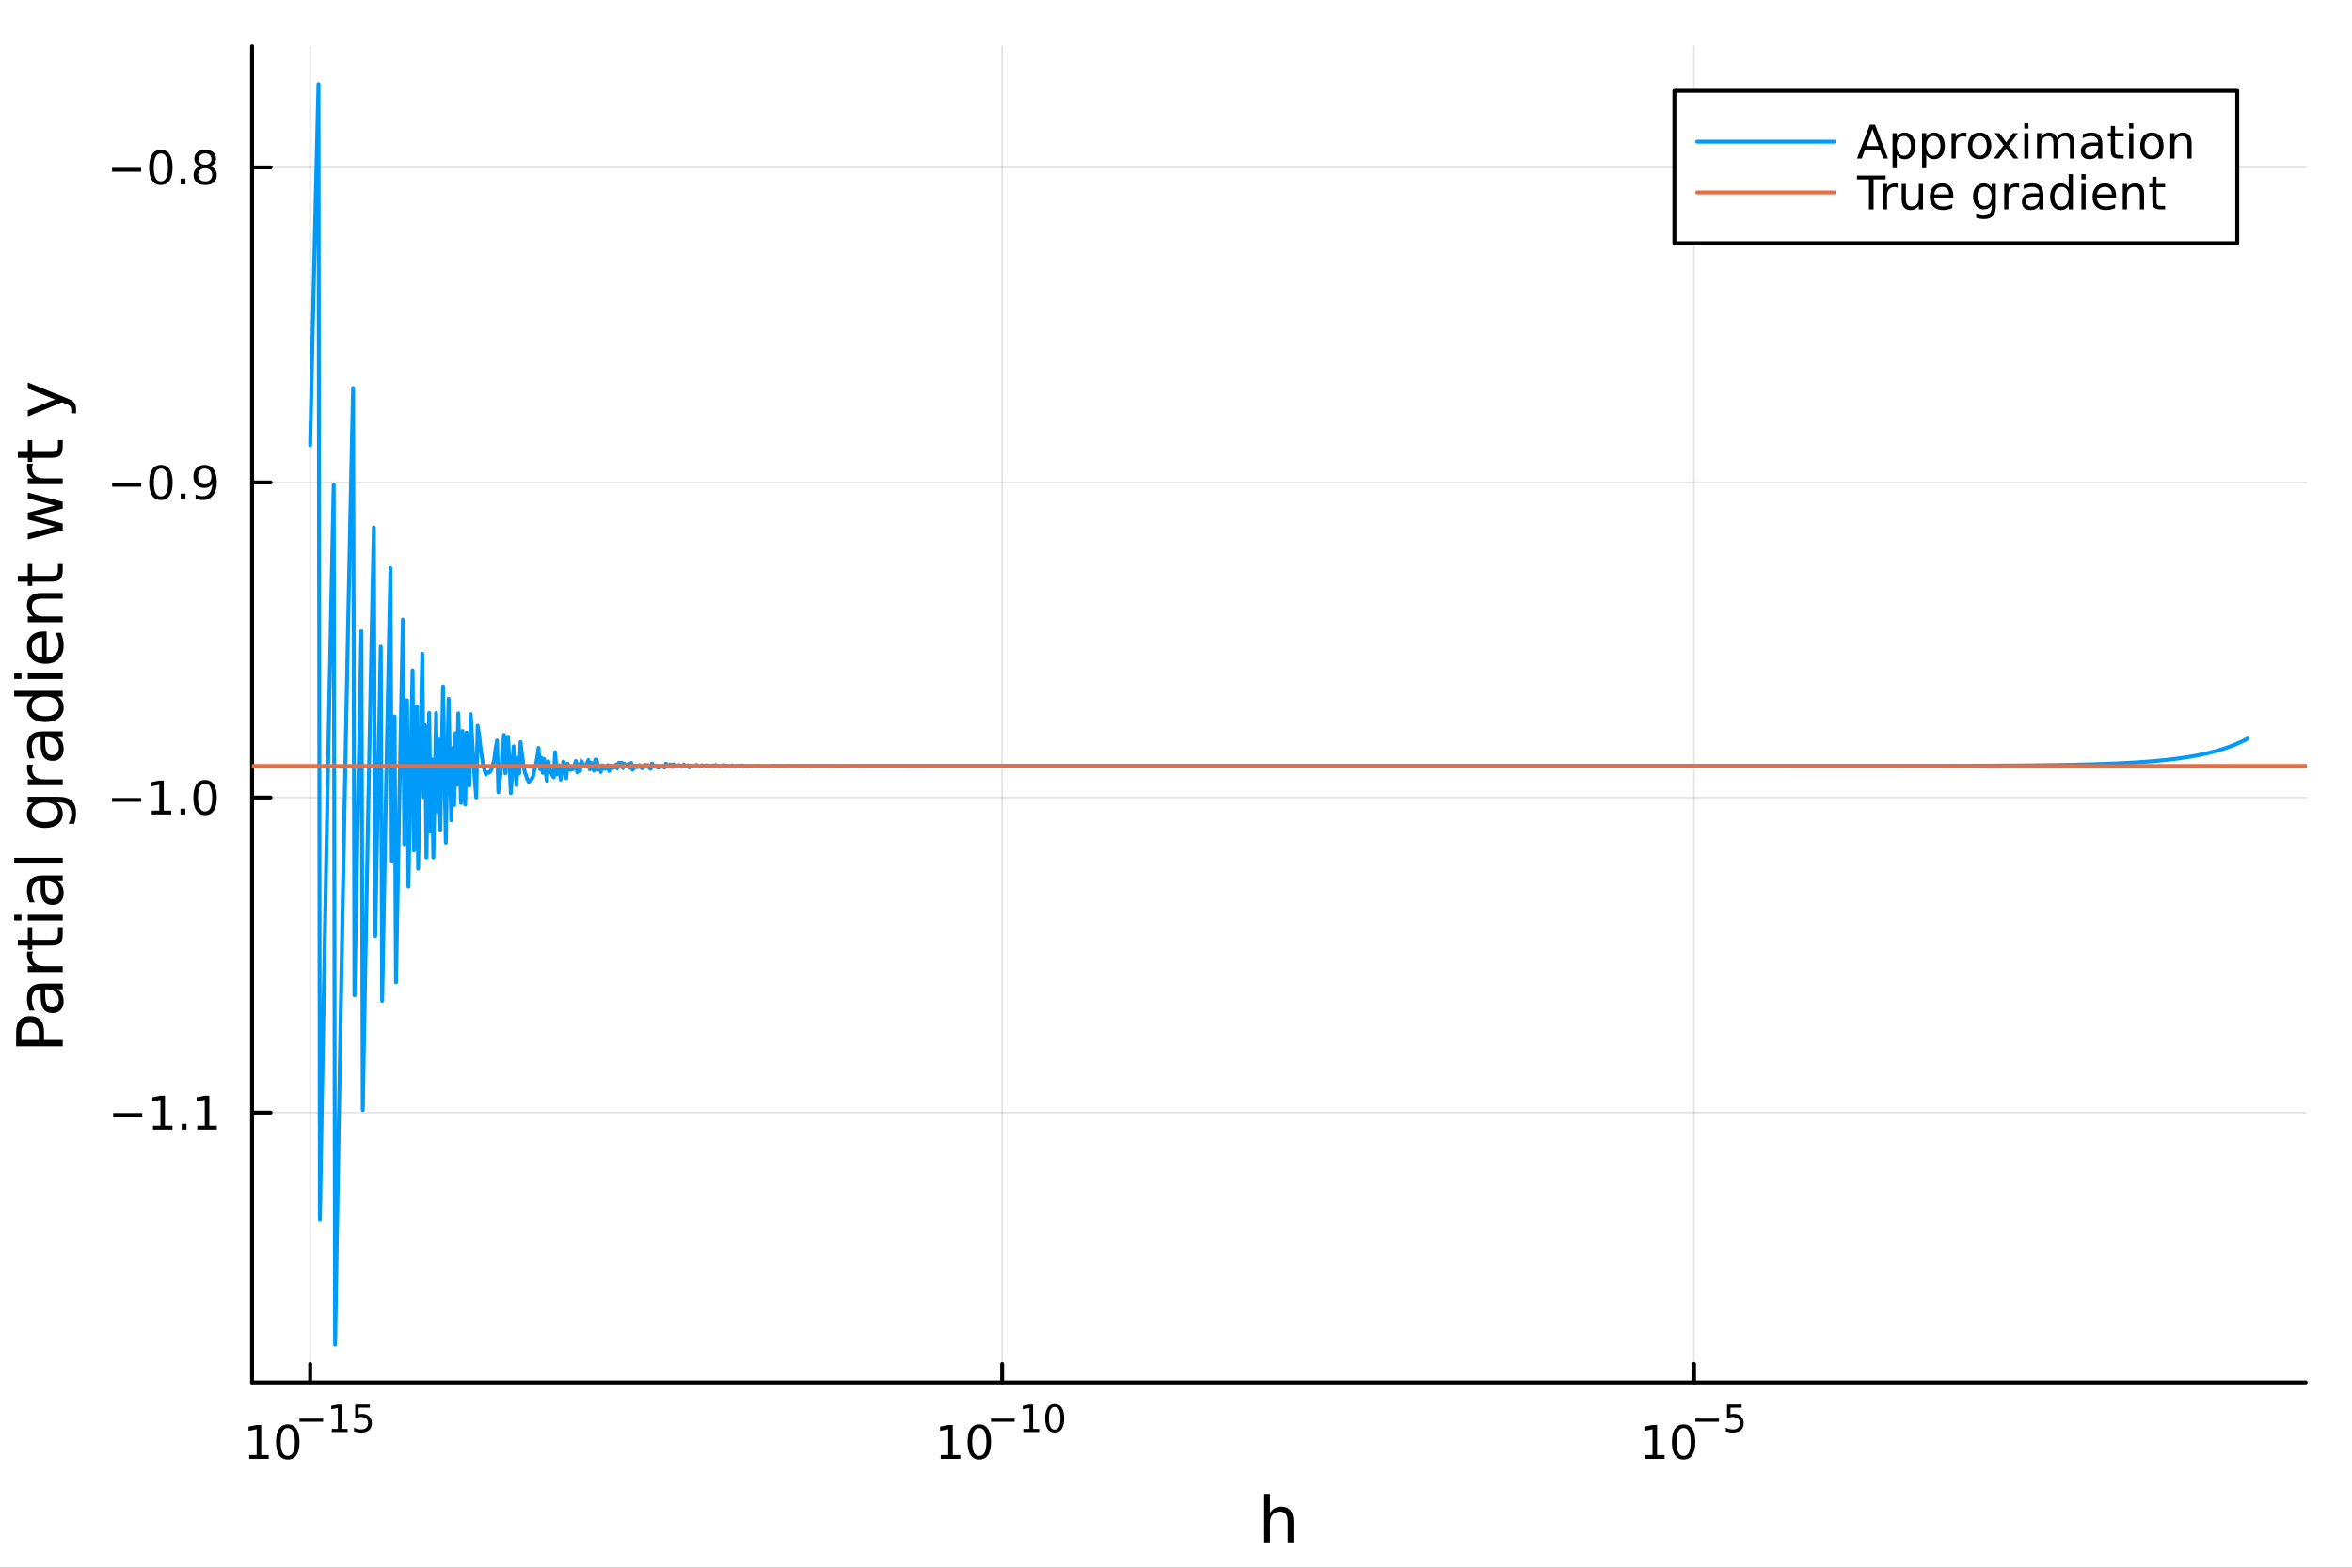 <?xml version="1.0" encoding="utf-8"?>
<svg xmlns="http://www.w3.org/2000/svg" xmlns:xlink="http://www.w3.org/1999/xlink" width="600" height="400" viewBox="0 0 2400 1600">
<rect x="0" y="0" width="2400" height="1600" fill="#333333" stroke="none"/>
<defs>
  <clipPath id="clip290">
    <rect x="0" y="0" width="2400" height="1600"/>
  </clipPath>
</defs>
<path clip-path="url(#clip290)" d="
M0 1600 L2400 1600 L2400 0 L0 0  Z
  " fill="#ffffff" fill-rule="evenodd" fill-opacity="1"/>
<defs>
  <clipPath id="clip291">
    <rect x="480" y="0" width="1681" height="1600"/>
  </clipPath>
</defs>
<path clip-path="url(#clip290)" d="
M257.204 1410.9 L2352.76 1410.9 L2352.76 47.244 L257.204 47.244  Z
  " fill="#ffffff" fill-rule="evenodd" fill-opacity="1"/>
<defs>
  <clipPath id="clip292">
    <rect x="257" y="47" width="2097" height="1365"/>
  </clipPath>
</defs>
<polyline clip-path="url(#clip292)" style="stroke:#000000; stroke-linecap:round; stroke-linejoin:round; stroke-width:2; stroke-opacity:0.1; fill:none" points="
  316.512,1410.9 316.512,47.244 
  "/>
<polyline clip-path="url(#clip292)" style="stroke:#000000; stroke-linecap:round; stroke-linejoin:round; stroke-width:2; stroke-opacity:0.1; fill:none" points="
  1022.56,1410.9 1022.56,47.244 
  "/>
<polyline clip-path="url(#clip292)" style="stroke:#000000; stroke-linecap:round; stroke-linejoin:round; stroke-width:2; stroke-opacity:0.1; fill:none" points="
  1728.61,1410.9 1728.61,47.244 
  "/>
<polyline clip-path="url(#clip290)" style="stroke:#000000; stroke-linecap:round; stroke-linejoin:round; stroke-width:4; stroke-opacity:1; fill:none" points="
  257.204,1410.9 2352.76,1410.9 
  "/>
<polyline clip-path="url(#clip290)" style="stroke:#000000; stroke-linecap:round; stroke-linejoin:round; stroke-width:4; stroke-opacity:1; fill:none" points="
  316.512,1410.9 316.512,1392 
  "/>
<polyline clip-path="url(#clip290)" style="stroke:#000000; stroke-linecap:round; stroke-linejoin:round; stroke-width:4; stroke-opacity:1; fill:none" points="
  1022.56,1410.9 1022.56,1392 
  "/>
<polyline clip-path="url(#clip290)" style="stroke:#000000; stroke-linecap:round; stroke-linejoin:round; stroke-width:4; stroke-opacity:1; fill:none" points="
  1728.61,1410.9 1728.61,1392 
  "/>
<path clip-path="url(#clip290)" d="M254.28 1485.02 L261.919 1485.02 L261.919 1458.66 L253.609 1460.32 L253.609 1456.06 L261.873 1454.4 L266.549 1454.4 L266.549 1485.02 L274.187 1485.02 L274.187 1488.96 L254.28 1488.96 L254.28 1485.02 Z" fill="#000000" fill-rule="evenodd" fill-opacity="1" /><path clip-path="url(#clip290)" d="M293.632 1457.48 Q290.021 1457.48 288.192 1461.04 Q286.386 1464.58 286.386 1471.71 Q286.386 1478.82 288.192 1482.38 Q290.021 1485.92 293.632 1485.92 Q297.266 1485.92 299.072 1482.38 Q300.9 1478.82 300.9 1471.71 Q300.9 1464.58 299.072 1461.04 Q297.266 1457.48 293.632 1457.48 M293.632 1453.77 Q299.442 1453.77 302.497 1458.38 Q305.576 1462.96 305.576 1471.71 Q305.576 1480.44 302.497 1485.04 Q299.442 1489.63 293.632 1489.63 Q287.822 1489.63 284.743 1485.04 Q281.687 1480.44 281.687 1471.71 Q281.687 1462.96 284.743 1458.38 Q287.822 1453.77 293.632 1453.77 Z" fill="#000000" fill-rule="evenodd" fill-opacity="1" /><path clip-path="url(#clip290)" d="M305.576 1447.87 L329.688 1447.87 L329.688 1451.07 L305.576 1451.07 L305.576 1447.87 Z" fill="#000000" fill-rule="evenodd" fill-opacity="1" /><path clip-path="url(#clip290)" d="M338.546 1458.35 L344.753 1458.35 L344.753 1436.93 L338.001 1438.28 L338.001 1434.82 L344.715 1433.47 L348.514 1433.47 L348.514 1458.35 L354.721 1458.35 L354.721 1461.55 L338.546 1461.55 L338.546 1458.35 Z" fill="#000000" fill-rule="evenodd" fill-opacity="1" /><path clip-path="url(#clip290)" d="M362.432 1433.47 L377.347 1433.47 L377.347 1436.66 L365.911 1436.66 L365.911 1443.55 Q366.739 1443.27 367.567 1443.13 Q368.394 1442.98 369.222 1442.98 Q373.924 1442.98 376.669 1445.56 Q379.415 1448.14 379.415 1452.54 Q379.415 1457.07 376.594 1459.59 Q373.773 1462.09 368.639 1462.09 Q366.871 1462.09 365.027 1461.79 Q363.203 1461.49 361.247 1460.89 L361.247 1457.07 Q362.94 1457.99 364.745 1458.44 Q366.551 1458.89 368.563 1458.89 Q371.817 1458.89 373.717 1457.18 Q375.616 1455.47 375.616 1452.54 Q375.616 1449.6 373.717 1447.89 Q371.817 1446.18 368.563 1446.18 Q367.04 1446.18 365.516 1446.52 Q364.012 1446.86 362.432 1447.57 L362.432 1433.47 Z" fill="#000000" fill-rule="evenodd" fill-opacity="1" /><path clip-path="url(#clip290)" d="M959.924 1485.02 L967.563 1485.02 L967.563 1458.66 L959.253 1460.32 L959.253 1456.06 L967.517 1454.4 L972.193 1454.4 L972.193 1485.02 L979.831 1485.02 L979.831 1488.96 L959.924 1488.96 L959.924 1485.02 Z" fill="#000000" fill-rule="evenodd" fill-opacity="1" /><path clip-path="url(#clip290)" d="M999.276 1457.48 Q995.665 1457.48 993.836 1461.04 Q992.031 1464.58 992.031 1471.71 Q992.031 1478.82 993.836 1482.38 Q995.665 1485.92 999.276 1485.92 Q1002.91 1485.92 1004.72 1482.38 Q1006.54 1478.82 1006.54 1471.71 Q1006.54 1464.58 1004.72 1461.04 Q1002.91 1457.48 999.276 1457.48 M999.276 1453.77 Q1005.09 1453.77 1008.14 1458.38 Q1011.22 1462.96 1011.22 1471.71 Q1011.22 1480.44 1008.14 1485.04 Q1005.09 1489.63 999.276 1489.63 Q993.466 1489.63 990.387 1485.04 Q987.331 1480.44 987.331 1471.71 Q987.331 1462.96 990.387 1458.38 Q993.466 1453.77 999.276 1453.77 Z" fill="#000000" fill-rule="evenodd" fill-opacity="1" /><path clip-path="url(#clip290)" d="M1011.22 1447.87 L1035.33 1447.87 L1035.33 1451.07 L1011.22 1451.07 L1011.22 1447.87 Z" fill="#000000" fill-rule="evenodd" fill-opacity="1" /><path clip-path="url(#clip290)" d="M1044.19 1458.35 L1050.4 1458.35 L1050.4 1436.93 L1043.64 1438.28 L1043.64 1434.82 L1050.36 1433.47 L1054.16 1433.47 L1054.16 1458.35 L1060.36 1458.35 L1060.36 1461.55 L1044.19 1461.55 L1044.19 1458.35 Z" fill="#000000" fill-rule="evenodd" fill-opacity="1" /><path clip-path="url(#clip290)" d="M1076.16 1435.97 Q1073.23 1435.97 1071.74 1438.86 Q1070.28 1441.74 1070.28 1447.53 Q1070.28 1453.31 1071.74 1456.2 Q1073.23 1459.08 1076.16 1459.08 Q1079.12 1459.08 1080.58 1456.2 Q1082.07 1453.31 1082.07 1447.53 Q1082.07 1441.74 1080.58 1438.86 Q1079.12 1435.97 1076.16 1435.97 M1076.16 1432.96 Q1080.88 1432.96 1083.37 1436.7 Q1085.87 1440.43 1085.87 1447.53 Q1085.87 1454.62 1083.37 1458.37 Q1080.88 1462.09 1076.16 1462.09 Q1071.44 1462.09 1068.94 1458.37 Q1066.46 1454.62 1066.46 1447.53 Q1066.46 1440.43 1068.94 1436.7 Q1071.44 1432.96 1076.16 1432.96 Z" fill="#000000" fill-rule="evenodd" fill-opacity="1" /><path clip-path="url(#clip290)" d="M1678.63 1485.02 L1686.27 1485.02 L1686.27 1458.66 L1677.96 1460.32 L1677.96 1456.06 L1686.22 1454.4 L1690.9 1454.4 L1690.9 1485.02 L1698.54 1485.02 L1698.54 1488.96 L1678.63 1488.96 L1678.63 1485.02 Z" fill="#000000" fill-rule="evenodd" fill-opacity="1" /><path clip-path="url(#clip290)" d="M1717.98 1457.48 Q1714.37 1457.48 1712.54 1461.04 Q1710.74 1464.58 1710.74 1471.71 Q1710.74 1478.82 1712.54 1482.38 Q1714.37 1485.92 1717.98 1485.92 Q1721.62 1485.92 1723.42 1482.38 Q1725.25 1478.82 1725.25 1471.71 Q1725.25 1464.58 1723.42 1461.04 Q1721.62 1457.48 1717.98 1457.48 M1717.98 1453.77 Q1723.79 1453.77 1726.85 1458.38 Q1729.93 1462.96 1729.93 1471.71 Q1729.93 1480.44 1726.85 1485.04 Q1723.79 1489.63 1717.98 1489.63 Q1712.17 1489.63 1709.09 1485.04 Q1706.04 1480.44 1706.04 1471.71 Q1706.04 1462.96 1709.09 1458.38 Q1712.17 1453.77 1717.98 1453.77 Z" fill="#000000" fill-rule="evenodd" fill-opacity="1" /><path clip-path="url(#clip290)" d="M1729.93 1447.87 L1754.04 1447.87 L1754.04 1451.07 L1729.93 1451.07 L1729.93 1447.87 Z" fill="#000000" fill-rule="evenodd" fill-opacity="1" /><path clip-path="url(#clip290)" d="M1762.28 1433.47 L1777.19 1433.47 L1777.19 1436.66 L1765.76 1436.66 L1765.76 1443.55 Q1766.58 1443.27 1767.41 1443.13 Q1768.24 1442.98 1769.07 1442.98 Q1773.77 1442.98 1776.51 1445.56 Q1779.26 1448.14 1779.26 1452.54 Q1779.26 1457.07 1776.44 1459.59 Q1773.62 1462.09 1768.48 1462.09 Q1766.71 1462.09 1764.87 1461.79 Q1763.05 1461.49 1761.09 1460.89 L1761.09 1457.07 Q1762.78 1457.99 1764.59 1458.44 Q1766.39 1458.89 1768.41 1458.89 Q1771.66 1458.89 1773.56 1457.18 Q1775.46 1455.47 1775.46 1452.54 Q1775.46 1449.6 1773.56 1447.89 Q1771.66 1446.18 1768.41 1446.18 Q1766.88 1446.18 1765.36 1446.52 Q1763.86 1446.86 1762.28 1447.57 L1762.28 1433.47 Z" fill="#000000" fill-rule="evenodd" fill-opacity="1" /><path clip-path="url(#clip290)" d="M1319.91 1552.67 L1319.91 1574.19 L1314.05 1574.19 L1314.05 1552.86 Q1314.05 1547.8 1312.08 1545.29 Q1310.1 1542.77 1306.16 1542.77 Q1301.42 1542.77 1298.68 1545.79 Q1295.94 1548.82 1295.94 1554.04 L1295.94 1574.19 L1290.05 1574.19 L1290.05 1524.66 L1295.94 1524.66 L1295.94 1544.08 Q1298.04 1540.86 1300.87 1539.27 Q1303.74 1537.68 1307.46 1537.68 Q1313.61 1537.68 1316.76 1541.5 Q1319.91 1545.29 1319.91 1552.67 Z" fill="#000000" fill-rule="evenodd" fill-opacity="1" /><polyline clip-path="url(#clip292)" style="stroke:#000000; stroke-linecap:round; stroke-linejoin:round; stroke-width:2; stroke-opacity:0.1; fill:none" points="
  257.204,1135.54 2352.76,1135.54 
  "/>
<polyline clip-path="url(#clip292)" style="stroke:#000000; stroke-linecap:round; stroke-linejoin:round; stroke-width:2; stroke-opacity:0.1; fill:none" points="
  257.204,813.968 2352.76,813.968 
  "/>
<polyline clip-path="url(#clip292)" style="stroke:#000000; stroke-linecap:round; stroke-linejoin:round; stroke-width:2; stroke-opacity:0.1; fill:none" points="
  257.204,492.397 2352.76,492.397 
  "/>
<polyline clip-path="url(#clip292)" style="stroke:#000000; stroke-linecap:round; stroke-linejoin:round; stroke-width:2; stroke-opacity:0.1; fill:none" points="
  257.204,170.826 2352.76,170.826 
  "/>
<polyline clip-path="url(#clip290)" style="stroke:#000000; stroke-linecap:round; stroke-linejoin:round; stroke-width:4; stroke-opacity:1; fill:none" points="
  257.204,1410.9 257.204,47.244 
  "/>
<polyline clip-path="url(#clip290)" style="stroke:#000000; stroke-linecap:round; stroke-linejoin:round; stroke-width:4; stroke-opacity:1; fill:none" points="
  257.204,1135.54 276.102,1135.54 
  "/>
<polyline clip-path="url(#clip290)" style="stroke:#000000; stroke-linecap:round; stroke-linejoin:round; stroke-width:4; stroke-opacity:1; fill:none" points="
  257.204,813.968 276.102,813.968 
  "/>
<polyline clip-path="url(#clip290)" style="stroke:#000000; stroke-linecap:round; stroke-linejoin:round; stroke-width:4; stroke-opacity:1; fill:none" points="
  257.204,492.397 276.102,492.397 
  "/>
<polyline clip-path="url(#clip290)" style="stroke:#000000; stroke-linecap:round; stroke-linejoin:round; stroke-width:4; stroke-opacity:1; fill:none" points="
  257.204,170.826 276.102,170.826 
  "/>
<path clip-path="url(#clip290)" d="M115.487 1135.99 L145.163 1135.99 L145.163 1139.93 L115.487 1139.93 L115.487 1135.99 Z" fill="#000000" fill-rule="evenodd" fill-opacity="1" /><path clip-path="url(#clip290)" d="M156.065 1148.88 L163.704 1148.88 L163.704 1122.52 L155.394 1124.18 L155.394 1119.93 L163.658 1118.26 L168.334 1118.26 L168.334 1148.88 L175.973 1148.88 L175.973 1152.82 L156.065 1152.82 L156.065 1148.88 Z" fill="#000000" fill-rule="evenodd" fill-opacity="1" /><path clip-path="url(#clip290)" d="M185.417 1146.94 L190.301 1146.94 L190.301 1152.82 L185.417 1152.82 L185.417 1146.94 Z" fill="#000000" fill-rule="evenodd" fill-opacity="1" /><path clip-path="url(#clip290)" d="M201.297 1148.88 L208.936 1148.88 L208.936 1122.52 L200.625 1124.18 L200.625 1119.93 L208.889 1118.26 L213.565 1118.26 L213.565 1148.88 L221.204 1148.88 L221.204 1152.82 L201.297 1152.82 L201.297 1148.88 Z" fill="#000000" fill-rule="evenodd" fill-opacity="1" /><path clip-path="url(#clip290)" d="M114.26 814.419 L143.936 814.419 L143.936 818.354 L114.26 818.354 L114.26 814.419 Z" fill="#000000" fill-rule="evenodd" fill-opacity="1" /><path clip-path="url(#clip290)" d="M154.839 827.313 L162.477 827.313 L162.477 800.947 L154.167 802.614 L154.167 798.354 L162.431 796.688 L167.107 796.688 L167.107 827.313 L174.746 827.313 L174.746 831.248 L154.839 831.248 L154.839 827.313 Z" fill="#000000" fill-rule="evenodd" fill-opacity="1" /><path clip-path="url(#clip290)" d="M184.19 825.368 L189.075 825.368 L189.075 831.248 L184.19 831.248 L184.19 825.368 Z" fill="#000000" fill-rule="evenodd" fill-opacity="1" /><path clip-path="url(#clip290)" d="M209.26 799.766 Q205.649 799.766 203.82 803.331 Q202.014 806.873 202.014 814.002 Q202.014 821.109 203.82 824.674 Q205.649 828.215 209.26 828.215 Q212.894 828.215 214.699 824.674 Q216.528 821.109 216.528 814.002 Q216.528 806.873 214.699 803.331 Q212.894 799.766 209.26 799.766 M209.26 796.063 Q215.07 796.063 218.125 800.669 Q221.204 805.252 221.204 814.002 Q221.204 822.729 218.125 827.336 Q215.07 831.919 209.26 831.919 Q203.449 831.919 200.371 827.336 Q197.315 822.729 197.315 814.002 Q197.315 805.252 200.371 800.669 Q203.449 796.063 209.26 796.063 Z" fill="#000000" fill-rule="evenodd" fill-opacity="1" /><path clip-path="url(#clip290)" d="M114.445 492.848 L144.121 492.848 L144.121 496.783 L114.445 496.783 L114.445 492.848 Z" fill="#000000" fill-rule="evenodd" fill-opacity="1" /><path clip-path="url(#clip290)" d="M164.214 478.195 Q160.603 478.195 158.774 481.76 Q156.968 485.302 156.968 492.431 Q156.968 499.538 158.774 503.103 Q160.603 506.644 164.214 506.644 Q167.848 506.644 169.653 503.103 Q171.482 499.538 171.482 492.431 Q171.482 485.302 169.653 481.76 Q167.848 478.195 164.214 478.195 M164.214 474.492 Q170.024 474.492 173.079 479.098 Q176.158 483.682 176.158 492.431 Q176.158 501.158 173.079 505.765 Q170.024 510.348 164.214 510.348 Q158.403 510.348 155.325 505.765 Q152.269 501.158 152.269 492.431 Q152.269 483.682 155.325 479.098 Q158.403 474.492 164.214 474.492 Z" fill="#000000" fill-rule="evenodd" fill-opacity="1" /><path clip-path="url(#clip290)" d="M184.376 503.797 L189.26 503.797 L189.26 509.677 L184.376 509.677 L184.376 503.797 Z" fill="#000000" fill-rule="evenodd" fill-opacity="1" /><path clip-path="url(#clip290)" d="M199.584 508.959 L199.584 504.7 Q201.343 505.533 203.149 505.973 Q204.954 506.413 206.69 506.413 Q211.32 506.413 213.75 503.311 Q216.204 500.186 216.551 493.843 Q215.209 495.834 213.149 496.899 Q211.088 497.964 208.588 497.964 Q203.403 497.964 200.371 494.839 Q197.362 491.691 197.362 486.251 Q197.362 480.927 200.51 477.709 Q203.658 474.492 208.889 474.492 Q214.885 474.492 218.033 479.098 Q221.204 483.682 221.204 492.431 Q221.204 500.603 217.315 505.487 Q213.449 510.348 206.899 510.348 Q205.139 510.348 203.334 510.001 Q201.528 509.654 199.584 508.959 M208.889 494.306 Q212.037 494.306 213.866 492.154 Q215.718 490.001 215.718 486.251 Q215.718 482.524 213.866 480.371 Q212.037 478.195 208.889 478.195 Q205.741 478.195 203.889 480.371 Q202.061 482.524 202.061 486.251 Q202.061 490.001 203.889 492.154 Q205.741 494.306 208.889 494.306 Z" fill="#000000" fill-rule="evenodd" fill-opacity="1" /><path clip-path="url(#clip290)" d="M114.353 171.277 L144.029 171.277 L144.029 175.212 L114.353 175.212 L114.353 171.277 Z" fill="#000000" fill-rule="evenodd" fill-opacity="1" /><path clip-path="url(#clip290)" d="M164.121 156.624 Q160.51 156.624 158.681 160.189 Q156.876 163.731 156.876 170.861 Q156.876 177.967 158.681 181.532 Q160.51 185.073 164.121 185.073 Q167.755 185.073 169.561 181.532 Q171.389 177.967 171.389 170.861 Q171.389 163.731 169.561 160.189 Q167.755 156.624 164.121 156.624 M164.121 152.921 Q169.931 152.921 172.987 157.527 Q176.065 162.111 176.065 170.861 Q176.065 179.587 172.987 184.194 Q169.931 188.777 164.121 188.777 Q158.311 188.777 155.232 184.194 Q152.177 179.587 152.177 170.861 Q152.177 162.111 155.232 157.527 Q158.311 152.921 164.121 152.921 Z" fill="#000000" fill-rule="evenodd" fill-opacity="1" /><path clip-path="url(#clip290)" d="M184.283 182.226 L189.167 182.226 L189.167 188.106 L184.283 188.106 L184.283 182.226 Z" fill="#000000" fill-rule="evenodd" fill-opacity="1" /><path clip-path="url(#clip290)" d="M209.352 171.694 Q206.019 171.694 204.098 173.476 Q202.2 175.259 202.2 178.384 Q202.2 181.509 204.098 183.291 Q206.019 185.073 209.352 185.073 Q212.686 185.073 214.607 183.291 Q216.528 181.485 216.528 178.384 Q216.528 175.259 214.607 173.476 Q212.709 171.694 209.352 171.694 M204.676 169.703 Q201.667 168.962 199.977 166.902 Q198.311 164.842 198.311 161.879 Q198.311 157.736 201.25 155.328 Q204.213 152.921 209.352 152.921 Q214.514 152.921 217.454 155.328 Q220.394 157.736 220.394 161.879 Q220.394 164.842 218.704 166.902 Q217.037 168.962 214.051 169.703 Q217.431 170.49 219.306 172.782 Q221.204 175.073 221.204 178.384 Q221.204 183.407 218.125 186.092 Q215.07 188.777 209.352 188.777 Q203.635 188.777 200.556 186.092 Q197.5 183.407 197.5 178.384 Q197.5 175.073 199.399 172.782 Q201.297 170.49 204.676 169.703 M202.963 162.319 Q202.963 165.004 204.63 166.509 Q206.32 168.013 209.352 168.013 Q212.361 168.013 214.051 166.509 Q215.764 165.004 215.764 162.319 Q215.764 159.634 214.051 158.129 Q212.361 156.624 209.352 156.624 Q206.32 156.624 204.63 158.129 Q202.963 159.634 202.963 162.319 Z" fill="#000000" fill-rule="evenodd" fill-opacity="1" /><path clip-path="url(#clip290)" d="M21.768 1061.39 L39.623 1061.39 L39.623 1053.31 Q39.623 1048.82 37.3 1046.37 Q34.977 1043.92 30.68 1043.92 Q26.415 1043.92 24.091 1046.37 Q21.768 1048.82 21.768 1053.31 L21.768 1061.39 M16.484 1067.82 L16.484 1053.31 Q16.484 1045.32 20.113 1041.24 Q23.709 1037.14 30.68 1037.14 Q37.714 1037.14 41.31 1041.24 Q44.907 1045.32 44.907 1053.31 L44.907 1061.39 L64.004 1061.39 L64.004 1067.82 L16.484 1067.82 Z" fill="#000000" fill-rule="evenodd" fill-opacity="1" /><path clip-path="url(#clip290)" d="M46.085 1015.5 Q46.085 1022.59 47.708 1025.33 Q49.331 1028.07 53.246 1028.07 Q56.365 1028.07 58.211 1026.03 Q60.026 1023.96 60.026 1020.43 Q60.026 1015.56 56.588 1012.63 Q53.119 1009.67 47.39 1009.67 L46.085 1009.67 L46.085 1015.5 M43.666 1003.81 L64.004 1003.81 L64.004 1009.67 L58.593 1009.67 Q61.84 1011.68 63.399 1014.67 Q64.927 1017.66 64.927 1021.99 Q64.927 1027.46 61.872 1030.71 Q58.784 1033.92 53.628 1033.92 Q47.612 1033.92 44.557 1029.91 Q41.501 1025.87 41.501 1017.88 L41.501 1009.67 L40.928 1009.67 Q36.886 1009.67 34.69 1012.34 Q32.462 1014.99 32.462 1019.79 Q32.462 1022.85 33.194 1025.74 Q33.926 1028.64 35.39 1031.31 L29.98 1031.31 Q28.738 1028.1 28.133 1025.08 Q27.497 1022.05 27.497 1019.19 Q27.497 1011.45 31.507 1007.63 Q35.518 1003.81 43.666 1003.81 Z" fill="#000000" fill-rule="evenodd" fill-opacity="1" /><path clip-path="url(#clip290)" d="M33.831 971.095 Q33.258 972.081 33.003 973.259 Q32.717 974.405 32.717 975.805 Q32.717 980.77 35.963 983.444 Q39.178 986.086 45.225 986.086 L64.004 986.086 L64.004 991.974 L28.356 991.974 L28.356 986.086 L33.894 986.086 Q30.648 984.24 29.088 981.28 Q27.497 978.32 27.497 974.086 Q27.497 973.482 27.592 972.75 Q27.656 972.018 27.815 971.126 L33.831 971.095 Z" fill="#000000" fill-rule="evenodd" fill-opacity="1" /><path clip-path="url(#clip290)" d="M18.235 959.159 L28.356 959.159 L28.356 947.096 L32.908 947.096 L32.908 959.159 L52.259 959.159 Q56.62 959.159 57.861 957.981 Q59.103 956.772 59.103 953.111 L59.103 947.096 L64.004 947.096 L64.004 953.111 Q64.004 959.891 61.49 962.469 Q58.943 965.047 52.259 965.047 L32.908 965.047 L32.908 969.344 L28.356 969.344 L28.356 965.047 L18.235 965.047 L18.235 959.159 Z" fill="#000000" fill-rule="evenodd" fill-opacity="1" /><path clip-path="url(#clip290)" d="M28.356 939.393 L28.356 933.537 L64.004 933.537 L64.004 939.393 L28.356 939.393 M14.479 939.393 L14.479 933.537 L21.895 933.537 L21.895 939.393 L14.479 939.393 Z" fill="#000000" fill-rule="evenodd" fill-opacity="1" /><path clip-path="url(#clip290)" d="M46.085 905.082 Q46.085 912.18 47.708 914.917 Q49.331 917.654 53.246 917.654 Q56.365 917.654 58.211 915.617 Q60.026 913.549 60.026 910.016 Q60.026 905.146 56.588 902.218 Q53.119 899.258 47.39 899.258 L46.085 899.258 L46.085 905.082 M43.666 893.401 L64.004 893.401 L64.004 899.258 L58.593 899.258 Q61.84 901.263 63.399 904.255 Q64.927 907.246 64.927 911.575 Q64.927 917.05 61.872 920.296 Q58.784 923.511 53.628 923.511 Q47.612 923.511 44.557 919.5 Q41.501 915.458 41.501 907.469 L41.501 899.258 L40.928 899.258 Q36.886 899.258 34.69 901.931 Q32.462 904.573 32.462 909.379 Q32.462 912.435 33.194 915.331 Q33.926 918.227 35.39 920.901 L29.98 920.901 Q28.738 917.686 28.133 914.663 Q27.497 911.639 27.497 908.774 Q27.497 901.04 31.507 897.221 Q35.518 893.401 43.666 893.401 Z" fill="#000000" fill-rule="evenodd" fill-opacity="1" /><path clip-path="url(#clip290)" d="M14.479 881.338 L14.479 875.482 L64.004 875.482 L64.004 881.338 L14.479 881.338 Z" fill="#000000" fill-rule="evenodd" fill-opacity="1" /><path clip-path="url(#clip290)" d="M45.766 819.05 Q39.401 819.05 35.9 821.691 Q32.398 824.301 32.398 829.044 Q32.398 833.754 35.9 836.396 Q39.401 839.006 45.766 839.006 Q52.1 839.006 55.601 836.396 Q59.103 833.754 59.103 829.044 Q59.103 824.301 55.601 821.691 Q52.1 819.05 45.766 819.05 M59.58 813.193 Q68.683 813.193 73.107 817.235 Q77.563 821.278 77.563 829.617 Q77.563 832.704 77.086 835.441 Q76.64 838.179 75.685 840.757 L69.988 840.757 Q71.388 838.179 72.057 835.664 Q72.725 833.15 72.725 830.54 Q72.725 824.779 69.701 821.914 Q66.71 819.05 60.63 819.05 L57.734 819.05 Q60.885 820.864 62.445 823.697 Q64.004 826.529 64.004 830.476 Q64.004 837.033 59.007 841.043 Q54.01 845.054 45.766 845.054 Q37.491 845.054 32.494 841.043 Q27.497 837.033 27.497 830.476 Q27.497 826.529 29.056 823.697 Q30.616 820.864 33.767 819.05 L28.356 819.05 L28.356 813.193 L59.58 813.193 Z" fill="#000000" fill-rule="evenodd" fill-opacity="1" /><path clip-path="url(#clip290)" d="M33.831 780.473 Q33.258 781.46 33.003 782.638 Q32.717 783.784 32.717 785.184 Q32.717 790.149 35.963 792.823 Q39.178 795.465 45.225 795.465 L64.004 795.465 L64.004 801.353 L28.356 801.353 L28.356 795.465 L33.894 795.465 Q30.648 793.619 29.088 790.659 Q27.497 787.699 27.497 783.465 Q27.497 782.861 27.592 782.129 Q27.656 781.396 27.815 780.505 L33.831 780.473 Z" fill="#000000" fill-rule="evenodd" fill-opacity="1" /><path clip-path="url(#clip290)" d="M46.085 758.13 Q46.085 765.228 47.708 767.965 Q49.331 770.702 53.246 770.702 Q56.365 770.702 58.211 768.665 Q60.026 766.596 60.026 763.063 Q60.026 758.193 56.588 755.265 Q53.119 752.305 47.39 752.305 L46.085 752.305 L46.085 758.13 M43.666 746.449 L64.004 746.449 L64.004 752.305 L58.593 752.305 Q61.84 754.31 63.399 757.302 Q64.927 760.294 64.927 764.623 Q64.927 770.097 61.872 773.344 Q58.784 776.559 53.628 776.559 Q47.612 776.559 44.557 772.548 Q41.501 768.506 41.501 760.517 L41.501 752.305 L40.928 752.305 Q36.886 752.305 34.69 754.979 Q32.462 757.621 32.462 762.427 Q32.462 765.482 33.194 768.379 Q33.926 771.275 35.39 773.949 L29.98 773.949 Q28.738 770.734 28.133 767.71 Q27.497 764.686 27.497 761.822 Q27.497 754.088 31.507 750.268 Q35.518 746.449 43.666 746.449 Z" fill="#000000" fill-rule="evenodd" fill-opacity="1" /><path clip-path="url(#clip290)" d="M33.767 710.928 L14.479 710.928 L14.479 705.072 L64.004 705.072 L64.004 710.928 L58.657 710.928 Q61.84 712.774 63.399 715.607 Q64.927 718.408 64.927 722.355 Q64.927 728.816 59.771 732.89 Q54.615 736.932 46.212 736.932 Q37.809 736.932 32.653 732.89 Q27.497 728.816 27.497 722.355 Q27.497 718.408 29.056 715.607 Q30.584 712.774 33.767 710.928 M46.212 730.885 Q52.673 730.885 56.365 728.243 Q60.026 725.569 60.026 720.922 Q60.026 716.275 56.365 713.602 Q52.673 710.928 46.212 710.928 Q39.751 710.928 36.09 713.602 Q32.398 716.275 32.398 720.922 Q32.398 725.569 36.09 728.243 Q39.751 730.885 46.212 730.885 Z" fill="#000000" fill-rule="evenodd" fill-opacity="1" /><path clip-path="url(#clip290)" d="M28.356 693.009 L28.356 687.152 L64.004 687.152 L64.004 693.009 L28.356 693.009 M14.479 693.009 L14.479 687.152 L21.895 687.152 L21.895 693.009 L14.479 693.009 Z" fill="#000000" fill-rule="evenodd" fill-opacity="1" /><path clip-path="url(#clip290)" d="M44.716 644.406 L47.581 644.406 L47.581 671.333 Q53.628 670.951 56.811 667.705 Q59.962 664.427 59.962 658.602 Q59.962 655.228 59.134 652.077 Q58.307 648.894 56.652 645.775 L62.19 645.775 Q63.527 648.926 64.227 652.236 Q64.927 655.546 64.927 658.952 Q64.927 667.482 59.962 672.479 Q54.997 677.444 46.53 677.444 Q37.777 677.444 32.653 672.734 Q27.497 667.991 27.497 659.971 Q27.497 652.777 32.144 648.608 Q36.759 644.406 44.716 644.406 M42.997 650.263 Q38.191 650.327 35.327 652.968 Q32.462 655.578 32.462 659.907 Q32.462 664.809 35.231 667.769 Q38 670.697 43.029 671.142 L42.997 650.263 Z" fill="#000000" fill-rule="evenodd" fill-opacity="1" /><path clip-path="url(#clip290)" d="M42.488 605.162 L64.004 605.162 L64.004 611.018 L42.679 611.018 Q37.618 611.018 35.104 612.992 Q32.589 614.965 32.589 618.912 Q32.589 623.654 35.613 626.392 Q38.637 629.129 43.857 629.129 L64.004 629.129 L64.004 635.017 L28.356 635.017 L28.356 629.129 L33.894 629.129 Q30.68 627.028 29.088 624.195 Q27.497 621.331 27.497 617.607 Q27.497 611.464 31.316 608.313 Q35.104 605.162 42.488 605.162 Z" fill="#000000" fill-rule="evenodd" fill-opacity="1" /><path clip-path="url(#clip290)" d="M18.235 587.688 L28.356 587.688 L28.356 575.625 L32.908 575.625 L32.908 587.688 L52.259 587.688 Q56.62 587.688 57.861 586.51 Q59.103 585.301 59.103 581.641 L59.103 575.625 L64.004 575.625 L64.004 581.641 Q64.004 588.42 61.49 590.998 Q58.943 593.576 52.259 593.576 L32.908 593.576 L32.908 597.873 L28.356 597.873 L28.356 593.576 L18.235 593.576 L18.235 587.688 Z" fill="#000000" fill-rule="evenodd" fill-opacity="1" /><path clip-path="url(#clip290)" d="M28.356 550.608 L28.356 544.751 L56.174 537.431 L28.356 530.142 L28.356 523.235 L56.174 515.915 L28.356 508.626 L28.356 502.769 L64.004 512.095 L64.004 519.002 L34.786 526.673 L64.004 534.375 L64.004 541.282 L28.356 550.608 Z" fill="#000000" fill-rule="evenodd" fill-opacity="1" /><path clip-path="url(#clip290)" d="M33.831 473.233 Q33.258 474.219 33.003 475.397 Q32.717 476.543 32.717 477.943 Q32.717 482.908 35.963 485.582 Q39.178 488.224 45.225 488.224 L64.004 488.224 L64.004 494.112 L28.356 494.112 L28.356 488.224 L33.894 488.224 Q30.648 486.378 29.088 483.418 Q27.497 480.458 27.497 476.225 Q27.497 475.62 27.592 474.888 Q27.656 474.156 27.815 473.264 L33.831 473.233 Z" fill="#000000" fill-rule="evenodd" fill-opacity="1" /><path clip-path="url(#clip290)" d="M18.235 461.297 L28.356 461.297 L28.356 449.234 L32.908 449.234 L32.908 461.297 L52.259 461.297 Q56.62 461.297 57.861 460.119 Q59.103 458.91 59.103 455.249 L59.103 449.234 L64.004 449.234 L64.004 455.249 Q64.004 462.029 61.49 464.607 Q58.943 467.185 52.259 467.185 L32.908 467.185 L32.908 471.482 L28.356 471.482 L28.356 467.185 L18.235 467.185 L18.235 461.297 Z" fill="#000000" fill-rule="evenodd" fill-opacity="1" /><path clip-path="url(#clip290)" d="M67.314 405.979 Q73.68 408.462 75.622 410.817 Q77.563 413.172 77.563 417.119 L77.563 421.798 L72.662 421.798 L72.662 418.36 Q72.662 415.941 71.516 414.604 Q70.37 413.268 66.105 411.644 L63.431 410.594 L28.356 425.012 L28.356 418.806 L56.238 407.666 L28.356 396.526 L28.356 390.319 L67.314 405.979 Z" fill="#000000" fill-rule="evenodd" fill-opacity="1" /><polyline clip-path="url(#clip292)" style="stroke:#009af9; stroke-linecap:round; stroke-linejoin:round; stroke-width:4; stroke-opacity:1; fill:none" points="
  316.512,454.382 317.924,389.369 319.336,325.835 320.748,263.748 322.16,203.074 323.573,143.781 324.985,85.838 326.397,1244.69 327.809,1161.69 329.221,1080.58 
  330.633,1001.31 332.045,923.845 333.457,848.145 334.869,774.169 336.281,701.876 337.694,631.229 339.106,562.191 340.518,494.723 341.93,1372.3 343.342,1286.39 
  344.754,1202.44 346.166,1120.4 347.578,1040.23 348.99,961.879 350.402,885.314 351.815,810.491 353.227,737.372 354.639,665.917 356.051,596.088 357.463,527.849 
  358.875,461.164 360.287,395.996 361.699,1015.83 363.111,938.032 364.523,862.009 365.935,787.717 367.348,715.116 368.76,644.168 370.172,1132.94 371.584,1052.48 
  372.996,973.856 374.408,897.018 375.82,821.929 377.232,748.549 378.644,676.84 380.056,606.763 381.469,538.281 382.881,955.248 384.293,878.834 385.705,804.159 
  387.117,731.183 388.529,659.869 389.941,1021.45 391.353,943.525 392.765,867.377 394.177,792.963 395.59,720.243 397.002,649.178 398.414,579.73 399.826,878.932 
  401.238,804.255 402.65,731.278 404.062,1002.53 405.474,925.039 406.886,849.312 408.298,775.309 409.71,702.991 411.123,632.318 412.535,861.619 413.947,787.336 
  415.359,714.744 416.771,904.85 418.183,829.583 419.595,756.029 421.007,684.15 422.419,867.855 423.831,793.43 425.244,720.699 426.656,886.623 428.068,811.771 
  429.48,738.622 430.892,667.139 432.304,813.429 433.716,740.242 435.128,875.14 436.54,800.549 437.952,727.656 439.365,849.062 440.777,775.065 442.189,875.224 
  443.601,800.631 445.013,727.736 446.425,828.191 447.837,754.669 449.249,846.784 450.661,772.838 452.073,700.576 453.486,782.978 454.898,860.022 456.31,785.775 
  457.722,713.218 459.134,781.869 460.546,837.256 461.958,763.527 463.37,821.718 464.782,748.343 466.194,801.017 467.606,728.114 469.019,775.65 470.431,819.401 
  471.843,746.079 473.255,785.279 474.667,821.063 476.079,747.703 477.491,773.001 478.903,801.834 480.315,728.912 481.727,754.198 483.14,776.711 484.552,796.564 
  485.964,813.867 487.376,740.67 488.788,749.812 490.2,762.164 491.612,772.321 493.024,780.376 494.436,786.42 495.848,790.54 497.261,788.137 498.673,788.766 
  500.085,787.714 501.497,785.056 502.909,780.867 504.321,775.218 505.733,764.097 507.145,755.823 508.557,808.622 509.969,796.463 511.381,783.195 512.794,768.873 
  514.206,750 515.618,789.374 517.03,771.029 518.442,751.865 519.854,780.539 521.266,809.441 522.678,785.862 524.09,761.692 525.502,781.303 526.915,801.27 
  528.327,773.52 529.739,789.505 531.151,757.295 532.563,769.677 533.975,779.858 535.387,787.932 536.799,791.532 538.211,795.718 539.623,798.059 541.036,796.342 
  542.448,795.287 543.86,792.623 545.272,786.283 546.684,780.669 548.096,773.659 549.508,763.32 550.92,785.002 552.332,773.526 553.744,788.893 555.156,774.58 
  556.569,785.978 557.981,796.951 559.393,776.862 560.805,784.283 562.217,788.095 563.629,791.671 565.041,793.43 566.453,767.688 567.865,790.342 569.277,785.715 
  570.69,781.06 572.102,795.7 573.514,786.41 574.926,777.207 576.338,786.122 577.75,794.245 579.162,779.402 580.574,784.046 581.986,785.654 583.398,785.539 
  584.811,784.9 586.223,781.541 587.635,776.684 589.047,788.226 590.459,780.174 591.871,786.859 593.283,776.911 594.695,780.109 596.107,781.515 597.519,781.208 
  598.931,779.266 600.344,775.763 601.756,785.261 603.168,778.521 604.58,783.46 605.992,786.526 607.404,775.364 608.816,775.213 610.228,785.301 611.64,781.676 
  613.052,787.908 614.465,781.122 615.877,783.825 617.289,784.755 618.701,783.993 620.113,780.982 621.525,786.955 622.937,781.353 624.349,783.788 625.761,783.886 
  627.173,782.893 628.586,780.295 629.998,784.231 631.41,778.456 632.822,779.511 634.234,778.369 635.646,783.968 637.058,779.516 638.47,781.579 639.882,781.442 
  641.294,779.662 642.706,783.745 644.119,778.731 645.531,785.655 646.943,784.087 648.355,781.338 649.767,782.908 651.179,782.757 652.591,780.963 654.003,783.417 
  655.415,784.112 656.827,783.124 658.24,780.53 659.652,781.378 661.064,780.863 662.476,783.789 663.888,784.624 665.3,779.233 666.712,781.599 668.124,782.497 
  669.536,781.423 670.948,783.437 672.361,783.44 673.773,781.793 675.185,782.689 676.597,781.895 678.009,783.42 679.421,779.382 680.833,781.391 682.245,781.659 
  683.657,780.266 685.069,780.573 686.482,782.858 687.894,780.041 689.306,782.042 690.718,782.303 692.13,781.097 693.542,781.159 694.954,782.552 696.366,782.233 
  697.778,780.279 699.19,782.158 700.602,782.474 702.015,781.125 703.427,783.223 704.839,781.195 706.251,782.418 707.663,781.936 709.075,782.195 710.487,780.794 
  711.899,782.333 713.311,782.153 714.723,782.358 716.136,781.035 717.548,782.123 718.96,781.512 720.372,781.25 721.784,781.277 723.196,781.536 724.608,781.859 
  726.02,782.428 727.432,781.212 728.844,781.835 730.257,780.885 731.669,781.403 733.081,781.952 734.493,782.293 735.905,782.596 737.317,781.141 738.729,781.026 
  740.141,782.122 741.553,781.432 742.965,781.937 744.377,782.019 745.79,781.75 747.202,781.117 748.614,782.516 750.026,782.278 751.438,781.515 752.85,781.459 
  754.262,781.953 755.674,781.953 757.086,781.32 758.498,782.241 759.911,781.471 761.323,782.057 762.735,781.954 764.147,782.137 765.559,781.606 766.971,782.158 
  768.383,781.936 769.795,781.835 771.207,781.757 772.619,781.715 774.032,781.669 775.444,781.531 776.856,782.104 778.268,781.769 779.68,782.001 781.092,782.037 
  782.504,781.854 783.916,782.084 785.328,782.021 786.74,781.647 788.152,781.558 789.565,781.697 790.977,781.427 792.389,781.957 793.801,781.967 795.213,782.072 
  796.625,781.66 798.037,781.804 799.449,781.887 800.861,781.909 802.273,781.803 803.686,781.573 805.098,781.684 806.51,782.015 807.922,781.658 809.334,781.919 
  810.746,781.875 812.158,781.948 813.57,781.608 814.982,781.767 816.394,781.866 817.807,781.92 819.219,781.871 820.631,781.713 822.043,781.766 823.455,781.613 
  824.867,781.589 826.279,781.997 827.691,781.766 829.103,781.883 830.515,781.96 831.927,781.663 833.34,781.878 834.752,781.655 836.164,781.862 837.576,781.832 
  838.988,781.864 840.4,781.619 841.812,781.896 843.224,781.823 844.636,781.648 846.048,781.846 847.461,781.844 848.873,781.89 850.285,781.692 851.697,781.677 
  853.109,781.809 854.521,781.821 855.933,781.898 857.345,781.788 858.757,781.865 860.169,781.89 861.582,781.817 862.994,781.819 864.406,781.854 865.818,781.871 
  867.23,781.844 868.642,781.739 870.054,781.846 871.466,781.798 872.878,781.731 874.29,781.761 875.702,781.843 877.115,781.783 878.527,781.711 879.939,781.875 
  881.351,781.792 882.763,781.72 884.175,781.758 885.587,781.728 886.999,781.726 888.411,781.84 889.823,781.777 891.236,781.746 892.648,781.723 894.06,781.77 
  895.472,781.733 896.884,781.808 898.296,781.733 899.708,781.798 901.12,781.84 902.532,781.835 903.944,781.75 905.357,781.733 906.769,781.753 908.181,781.766 
  909.593,781.733 911.005,781.797 912.417,781.741 913.829,781.783 915.241,781.807 916.653,781.767 918.065,781.785 919.477,781.75 920.89,781.776 922.302,781.744 
  923.714,781.764 925.126,781.8 926.538,781.803 927.95,781.814 929.362,781.786 930.774,781.817 932.186,781.801 933.598,781.767 935.011,781.792 936.423,781.781 
  937.835,781.805 939.247,781.78 940.659,781.769 942.071,781.79 943.483,781.803 944.895,781.769 946.307,781.758 947.719,781.773 949.132,781.776 950.544,781.775 
  951.956,781.779 953.368,781.796 954.78,781.783 956.192,781.791 957.604,781.778 959.016,781.792 960.428,781.79 961.84,781.775 963.253,781.785 964.665,781.781 
  966.077,781.795 967.489,781.792 968.901,781.8 970.313,781.782 971.725,781.799 973.137,781.781 974.549,781.784 975.961,781.77 977.373,781.79 978.786,781.776 
  980.198,781.778 981.61,781.784 983.022,781.783 984.434,781.792 985.846,781.797 987.258,781.787 988.67,781.797 990.082,781.792 991.494,781.779 992.907,781.79 
  994.319,781.788 995.731,781.778 997.143,781.788 998.555,781.78 999.967,781.777 1001.38,781.783 1002.79,781.777 1004.2,781.783 1005.62,781.778 1007.03,781.781 
  1008.44,781.79 1009.85,781.784 1011.26,781.777 1012.68,781.783 1014.09,781.794 1015.5,781.789 1016.91,781.778 1018.32,781.784 1019.74,781.783 1021.15,781.783 
  1022.56,781.787 1023.97,781.786 1025.38,781.781 1026.8,781.791 1028.21,781.788 1029.62,781.786 1031.03,781.784 1032.45,781.794 1033.86,781.788 1035.27,781.788 
  1036.68,781.789 1038.09,781.786 1039.51,781.786 1040.92,781.792 1042.33,781.787 1043.74,781.785 1045.15,781.786 1046.57,781.791 1047.98,781.79 1049.39,781.782 
  1050.8,781.785 1052.21,781.785 1053.63,781.789 1055.04,781.783 1056.45,781.787 1057.86,781.787 1059.28,781.785 1060.69,781.788 1062.1,781.789 1063.51,781.787 
  1064.92,781.786 1066.34,781.783 1067.75,781.789 1069.16,781.785 1070.57,781.786 1071.98,781.785 1073.4,781.789 1074.81,781.79 1076.22,781.786 1077.63,781.785 
  1079.04,781.783 1080.46,781.789 1081.87,781.788 1083.28,781.788 1084.69,781.786 1086.1,781.789 1087.52,781.786 1088.93,781.785 1090.34,781.788 1091.75,781.788 
  1093.17,781.788 1094.58,781.786 1095.99,781.786 1097.4,781.786 1098.81,781.787 1100.23,781.788 1101.64,781.786 1103.05,781.787 1104.46,781.785 1105.87,781.787 
  1107.29,781.788 1108.7,781.787 1110.11,781.785 1111.52,781.787 1112.93,781.786 1114.35,781.786 1115.76,781.786 1117.17,781.787 1118.58,781.786 1120,781.787 
  1121.41,781.786 1122.82,781.786 1124.23,781.786 1125.64,781.786 1127.06,781.786 1128.47,781.786 1129.88,781.788 1131.29,781.786 1132.7,781.787 1134.12,781.785 
  1135.53,781.787 1136.94,781.786 1138.35,781.788 1139.76,781.788 1141.18,781.787 1142.59,781.786 1144,781.787 1145.41,781.786 1146.83,781.787 1148.24,781.786 
  1149.65,781.786 1151.06,781.787 1152.47,781.787 1153.89,781.786 1155.3,781.787 1156.71,781.787 1158.12,781.787 1159.53,781.787 1160.95,781.786 1162.36,781.786 
  1163.77,781.787 1165.18,781.787 1166.59,781.787 1168.01,781.787 1169.42,781.787 1170.83,781.787 1172.24,781.786 1173.65,781.786 1175.07,781.787 1176.48,781.787 
  1177.89,781.786 1179.3,781.786 1180.72,781.786 1182.13,781.786 1183.54,781.786 1184.95,781.787 1186.36,781.786 1187.78,781.787 1189.19,781.787 1190.6,781.787 
  1192.01,781.786 1193.42,781.787 1194.84,781.787 1196.25,781.787 1197.66,781.787 1199.07,781.786 1200.48,781.786 1201.9,781.787 1203.31,781.786 1204.72,781.787 
  1206.13,781.786 1207.55,781.786 1208.96,781.787 1210.37,781.787 1211.78,781.786 1213.19,781.787 1214.61,781.786 1216.02,781.786 1217.43,781.787 1218.84,781.786 
  1220.25,781.787 1221.67,781.787 1223.08,781.786 1224.49,781.787 1225.9,781.787 1227.31,781.786 1228.73,781.787 1230.14,781.786 1231.55,781.787 1232.96,781.787 
  1234.38,781.786 1235.79,781.786 1237.2,781.786 1238.61,781.786 1240.02,781.787 1241.44,781.786 1242.85,781.786 1244.26,781.787 1245.67,781.786 1247.08,781.787 
  1248.5,781.786 1249.91,781.786 1251.32,781.786 1252.73,781.787 1254.14,781.787 1255.56,781.786 1256.97,781.786 1258.38,781.786 1259.79,781.787 1261.2,781.786 
  1262.62,781.786 1264.03,781.787 1265.44,781.787 1266.85,781.786 1268.27,781.786 1269.68,781.786 1271.09,781.787 1272.5,781.786 1273.91,781.787 1275.33,781.786 
  1276.74,781.786 1278.15,781.787 1279.56,781.787 1280.97,781.786 1282.39,781.786 1283.8,781.786 1285.21,781.787 1286.62,781.787 1288.03,781.786 1289.45,781.786 
  1290.86,781.787 1292.27,781.786 1293.68,781.786 1295.1,781.787 1296.51,781.786 1297.92,781.786 1299.33,781.786 1300.74,781.786 1302.16,781.786 1303.57,781.786 
  1304.98,781.786 1306.39,781.787 1307.8,781.787 1309.22,781.786 1310.63,781.786 1312.04,781.787 1313.45,781.786 1314.86,781.786 1316.28,781.786 1317.69,781.786 
  1319.1,781.786 1320.51,781.786 1321.93,781.786 1323.34,781.786 1324.75,781.786 1326.16,781.786 1327.57,781.786 1328.99,781.786 1330.4,781.786 1331.81,781.786 
  1333.22,781.786 1334.63,781.786 1336.05,781.786 1337.46,781.787 1338.87,781.786 1340.28,781.786 1341.69,781.786 1343.11,781.786 1344.52,781.786 1345.93,781.786 
  1347.34,781.786 1348.75,781.786 1350.17,781.786 1351.58,781.786 1352.99,781.786 1354.4,781.786 1355.82,781.786 1357.23,781.786 1358.64,781.786 1360.05,781.786 
  1361.46,781.786 1362.88,781.786 1364.29,781.786 1365.7,781.786 1367.11,781.786 1368.52,781.786 1369.94,781.786 1371.35,781.786 1372.76,781.786 1374.17,781.786 
  1375.58,781.786 1377,781.786 1378.41,781.786 1379.82,781.786 1381.23,781.786 1382.65,781.786 1384.06,781.786 1385.47,781.786 1386.88,781.786 1388.29,781.786 
  1389.71,781.786 1391.12,781.786 1392.53,781.786 1393.94,781.786 1395.35,781.786 1396.77,781.786 1398.18,781.786 1399.59,781.786 1401,781.786 1402.41,781.786 
  1403.83,781.786 1405.24,781.786 1406.65,781.786 1408.06,781.786 1409.48,781.786 1410.89,781.786 1412.3,781.786 1413.71,781.786 1415.12,781.786 1416.54,781.786 
  1417.95,781.786 1419.36,781.786 1420.77,781.786 1422.18,781.786 1423.6,781.786 1425.01,781.786 1426.42,781.786 1427.83,781.786 1429.24,781.786 1430.66,781.786 
  1432.07,781.786 1433.48,781.786 1434.89,781.786 1436.3,781.786 1437.72,781.786 1439.13,781.786 1440.54,781.786 1441.95,781.786 1443.37,781.786 1444.78,781.786 
  1446.19,781.786 1447.6,781.786 1449.01,781.786 1450.43,781.786 1451.84,781.786 1453.25,781.786 1454.66,781.786 1456.07,781.786 1457.49,781.786 1458.9,781.786 
  1460.31,781.786 1461.72,781.786 1463.13,781.786 1464.55,781.786 1465.96,781.786 1467.37,781.786 1468.78,781.786 1470.2,781.786 1471.61,781.786 1473.02,781.786 
  1474.43,781.786 1475.84,781.786 1477.26,781.786 1478.67,781.786 1480.08,781.786 1481.49,781.786 1482.9,781.786 1484.32,781.786 1485.73,781.786 1487.14,781.786 
  1488.55,781.786 1489.96,781.786 1491.38,781.786 1492.79,781.786 1494.2,781.786 1495.61,781.786 1497.03,781.786 1498.44,781.786 1499.85,781.786 1501.26,781.786 
  1502.67,781.786 1504.09,781.786 1505.5,781.786 1506.91,781.786 1508.32,781.786 1509.73,781.786 1511.15,781.786 1512.56,781.786 1513.97,781.786 1515.38,781.786 
  1516.79,781.786 1518.21,781.786 1519.62,781.786 1521.03,781.786 1522.44,781.786 1523.85,781.786 1525.27,781.786 1526.68,781.786 1528.09,781.786 1529.5,781.786 
  1530.92,781.786 1532.33,781.786 1533.74,781.786 1535.15,781.786 1536.56,781.786 1537.98,781.786 1539.39,781.786 1540.8,781.786 1542.21,781.786 1543.62,781.786 
  1545.04,781.786 1546.45,781.786 1547.86,781.786 1549.27,781.786 1550.68,781.786 1552.1,781.786 1553.51,781.786 1554.92,781.786 1556.33,781.786 1557.75,781.786 
  1559.16,781.786 1560.57,781.786 1561.98,781.786 1563.39,781.786 1564.81,781.786 1566.22,781.786 1567.63,781.786 1569.04,781.786 1570.45,781.786 1571.87,781.786 
  1573.28,781.786 1574.69,781.786 1576.1,781.786 1577.51,781.786 1578.93,781.786 1580.34,781.786 1581.75,781.786 1583.16,781.786 1584.58,781.786 1585.99,781.786 
  1587.4,781.786 1588.81,781.786 1590.22,781.786 1591.64,781.786 1593.05,781.786 1594.46,781.786 1595.87,781.786 1597.28,781.786 1598.7,781.786 1600.11,781.786 
  1601.52,781.786 1602.93,781.786 1604.34,781.786 1605.76,781.786 1607.17,781.786 1608.58,781.786 1609.99,781.786 1611.41,781.786 1612.82,781.786 1614.23,781.786 
  1615.64,781.786 1617.05,781.786 1618.47,781.786 1619.88,781.786 1621.29,781.786 1622.7,781.786 1624.11,781.786 1625.53,781.786 1626.94,781.786 1628.35,781.786 
  1629.76,781.786 1631.17,781.786 1632.59,781.786 1634,781.786 1635.41,781.786 1636.82,781.786 1638.23,781.786 1639.65,781.786 1641.06,781.786 1642.47,781.786 
  1643.88,781.786 1645.3,781.786 1646.71,781.786 1648.12,781.786 1649.53,781.786 1650.94,781.786 1652.36,781.786 1653.77,781.786 1655.18,781.786 1656.59,781.786 
  1658,781.786 1659.42,781.786 1660.83,781.786 1662.24,781.786 1663.65,781.786 1665.06,781.786 1666.48,781.786 1667.89,781.786 1669.3,781.786 1670.71,781.786 
  1672.13,781.786 1673.54,781.786 1674.95,781.786 1676.36,781.785 1677.77,781.785 1679.19,781.785 1680.6,781.785 1682.01,781.785 1683.42,781.785 1684.83,781.785 
  1686.25,781.785 1687.66,781.785 1689.07,781.785 1690.48,781.785 1691.89,781.785 1693.31,781.785 1694.72,781.785 1696.13,781.785 1697.54,781.785 1698.96,781.785 
  1700.37,781.785 1701.78,781.785 1703.19,781.785 1704.6,781.785 1706.02,781.785 1707.43,781.785 1708.84,781.785 1710.25,781.785 1711.66,781.785 1713.08,781.785 
  1714.49,781.785 1715.9,781.785 1717.31,781.785 1718.72,781.785 1720.14,781.784 1721.55,781.784 1722.96,781.784 1724.37,781.784 1725.78,781.784 1727.2,781.784 
  1728.61,781.784 1730.02,781.784 1731.43,781.784 1732.85,781.784 1734.26,781.784 1735.67,781.784 1737.08,781.784 1738.49,781.784 1739.91,781.784 1741.32,781.784 
  1742.73,781.784 1744.14,781.784 1745.55,781.783 1746.97,781.783 1748.38,781.783 1749.79,781.783 1751.2,781.783 1752.61,781.783 1754.03,781.783 1755.44,781.783 
  1756.85,781.783 1758.26,781.783 1759.68,781.783 1761.09,781.783 1762.5,781.783 1763.91,781.782 1765.32,781.782 1766.74,781.782 1768.15,781.782 1769.56,781.782 
  1770.97,781.782 1772.38,781.782 1773.8,781.782 1775.21,781.782 1776.62,781.781 1778.03,781.781 1779.44,781.781 1780.86,781.781 1782.27,781.781 1783.68,781.781 
  1785.09,781.781 1786.51,781.781 1787.92,781.78 1789.33,781.78 1790.74,781.78 1792.15,781.78 1793.57,781.78 1794.98,781.78 1796.39,781.78 1797.8,781.779 
  1799.21,781.779 1800.63,781.779 1802.04,781.779 1803.45,781.779 1804.86,781.779 1806.27,781.778 1807.69,781.778 1809.1,781.778 1810.51,781.778 1811.92,781.778 
  1813.33,781.777 1814.75,781.777 1816.16,781.777 1817.57,781.777 1818.98,781.777 1820.4,781.776 1821.81,781.776 1823.22,781.776 1824.63,781.776 1826.04,781.775 
  1827.46,781.775 1828.87,781.775 1830.28,781.775 1831.69,781.774 1833.1,781.774 1834.52,781.774 1835.93,781.773 1837.34,781.773 1838.75,781.773 1840.16,781.772 
  1841.58,781.772 1842.99,781.772 1844.4,781.771 1845.81,781.771 1847.23,781.771 1848.64,781.77 1850.05,781.77 1851.46,781.77 1852.87,781.769 1854.29,781.769 
  1855.7,781.768 1857.11,781.768 1858.52,781.768 1859.93,781.767 1861.35,781.767 1862.76,781.766 1864.17,781.766 1865.58,781.765 1866.99,781.765 1868.41,781.764 
  1869.82,781.764 1871.23,781.763 1872.64,781.763 1874.06,781.762 1875.47,781.762 1876.88,781.761 1878.29,781.76 1879.7,781.76 1881.12,781.759 1882.53,781.759 
  1883.94,781.758 1885.35,781.757 1886.76,781.757 1888.18,781.756 1889.59,781.755 1891,781.754 1892.41,781.754 1893.82,781.753 1895.24,781.752 1896.65,781.751 
  1898.06,781.75 1899.47,781.75 1900.88,781.749 1902.3,781.748 1903.71,781.747 1905.12,781.746 1906.53,781.745 1907.95,781.744 1909.36,781.743 1910.77,781.742 
  1912.18,781.741 1913.59,781.74 1915.01,781.739 1916.42,781.738 1917.83,781.737 1919.24,781.736 1920.65,781.734 1922.07,781.733 1923.48,781.732 1924.89,781.731 
  1926.3,781.729 1927.71,781.728 1929.13,781.727 1930.54,781.725 1931.95,781.724 1933.36,781.722 1934.78,781.721 1936.19,781.719 1937.6,781.718 1939.01,781.716 
  1940.42,781.715 1941.84,781.713 1943.25,781.711 1944.66,781.71 1946.07,781.708 1947.48,781.706 1948.9,781.704 1950.31,781.702 1951.72,781.7 1953.13,781.698 
  1954.54,781.696 1955.96,781.694 1957.37,781.692 1958.78,781.69 1960.19,781.687 1961.61,781.685 1963.02,781.683 1964.43,781.68 1965.84,781.678 1967.25,781.675 
  1968.67,781.673 1970.08,781.67 1971.49,781.667 1972.9,781.664 1974.31,781.662 1975.73,781.659 1977.14,781.656 1978.55,781.653 1979.96,781.65 1981.37,781.646 
  1982.79,781.643 1984.2,781.64 1985.61,781.636 1987.02,781.633 1988.43,781.629 1989.85,781.626 1991.26,781.622 1992.67,781.618 1994.08,781.614 1995.5,781.61 
  1996.91,781.606 1998.32,781.602 1999.73,781.597 2001.14,781.593 2002.56,781.588 2003.97,781.584 2005.38,781.579 2006.79,781.574 2008.2,781.569 2009.62,781.564 
  2011.03,781.559 2012.44,781.554 2013.85,781.548 2015.26,781.543 2016.68,781.537 2018.09,781.531 2019.5,781.525 2020.91,781.519 2022.33,781.513 2023.74,781.507 
  2025.15,781.5 2026.56,781.493 2027.97,781.486 2029.39,781.479 2030.8,781.472 2032.21,781.465 2033.62,781.457 2035.03,781.45 2036.45,781.442 2037.86,781.434 
  2039.27,781.426 2040.68,781.417 2042.09,781.408 2043.51,781.4 2044.92,781.391 2046.33,781.381 2047.74,781.372 2049.16,781.362 2050.57,781.352 2051.98,781.342 
  2053.39,781.332 2054.8,781.321 2056.22,781.31 2057.63,781.299 2059.04,781.288 2060.45,781.276 2061.86,781.264 2063.28,781.252 2064.69,781.239 2066.1,781.226 
  2067.51,781.213 2068.92,781.2 2070.34,781.186 2071.75,781.172 2073.16,781.158 2074.57,781.143 2075.98,781.128 2077.4,781.112 2078.81,781.096 2080.22,781.08 
  2081.63,781.064 2083.05,781.047 2084.46,781.029 2085.87,781.012 2087.28,780.993 2088.69,780.975 2090.11,780.956 2091.52,780.936 2092.93,780.916 2094.34,780.896 
  2095.75,780.875 2097.17,780.853 2098.58,780.831 2099.99,780.809 2101.4,780.786 2102.81,780.762 2104.23,780.738 2105.64,780.714 2107.05,780.688 2108.46,780.662 
  2109.88,780.636 2111.29,780.609 2112.7,780.581 2114.11,780.553 2115.52,780.524 2116.94,780.494 2118.35,780.463 2119.76,780.432 2121.17,780.4 2122.58,780.367 
  2124,780.334 2125.41,780.299 2126.82,780.264 2128.23,780.228 2129.64,780.191 2131.06,780.154 2132.47,780.115 2133.88,780.075 2135.29,780.035 2136.71,779.993 
  2138.12,779.951 2139.53,779.907 2140.94,779.862 2142.35,779.817 2143.77,779.77 2145.18,779.722 2146.59,779.673 2148,779.623 2149.41,779.571 2150.83,779.518 
  2152.24,779.464 2153.65,779.409 2155.06,779.352 2156.47,779.294 2157.89,779.235 2159.3,779.174 2160.71,779.111 2162.12,779.047 2163.53,778.982 2164.95,778.915 
  2166.36,778.846 2167.77,778.775 2169.18,778.703 2170.6,778.629 2172.01,778.553 2173.42,778.476 2174.83,778.396 2176.24,778.314 2177.66,778.231 2179.07,778.145 
  2180.48,778.057 2181.89,777.967 2183.3,777.875 2184.72,777.78 2186.13,777.683 2187.54,777.584 2188.95,777.482 2190.36,777.378 2191.78,777.27 2193.19,777.161 
  2194.6,777.048 2196.01,776.933 2197.43,776.814 2198.84,776.693 2200.25,776.569 2201.66,776.441 2203.07,776.31 2204.49,776.176 2205.9,776.038 2207.31,775.897 
  2208.72,775.753 2210.13,775.604 2211.55,775.452 2212.96,775.295 2214.37,775.135 2215.78,774.971 2217.19,774.802 2218.61,774.629 2220.02,774.451 2221.43,774.268 
  2222.84,774.081 2224.26,773.889 2225.67,773.692 2227.08,773.49 2228.49,773.282 2229.9,773.069 2231.32,772.85 2232.73,772.625 2234.14,772.394 2235.55,772.157 
  2236.96,771.914 2238.38,771.664 2239.79,771.407 2241.2,771.143 2242.61,770.873 2244.02,770.594 2245.44,770.308 2246.85,770.015 2248.26,769.713 2249.67,769.403 
  2251.08,769.084 2252.5,768.757 2253.91,768.42 2255.32,768.074 2256.73,767.718 2258.15,767.353 2259.56,766.977 2260.97,766.59 2262.38,766.192 2263.79,765.783 
  2265.21,765.363 2266.62,764.93 2268.03,764.485 2269.44,764.027 2270.85,763.556 2272.27,763.071 2273.68,762.572 2275.09,762.059 2276.5,761.53 2277.91,760.986 
  2279.33,760.426 2280.74,759.849 2282.15,759.255 2283.56,758.643 2284.98,758.013 2286.39,757.364 2287.8,756.696 2289.21,756.007 2290.62,755.297 2292.04,754.566 
  2293.45,753.812 
  "/>
<polyline clip-path="url(#clip292)" style="stroke:#e26f46; stroke-linecap:round; stroke-linejoin:round; stroke-width:4; stroke-opacity:1; fill:none" points="
  -1838.35,781.786 4448.31,781.786 
  "/>
<path clip-path="url(#clip290)" d="
M1708.59 248.219 L2282.9 248.219 L2282.9 92.699 L1708.59 92.699  Z
  " fill="#ffffff" fill-rule="evenodd" fill-opacity="1"/>
<polyline clip-path="url(#clip290)" style="stroke:#000000; stroke-linecap:round; stroke-linejoin:round; stroke-width:4; stroke-opacity:1; fill:none" points="
  1708.59,248.219 2282.9,248.219 2282.9,92.699 1708.59,92.699 1708.59,248.219 
  "/>
<polyline clip-path="url(#clip290)" style="stroke:#009af9; stroke-linecap:round; stroke-linejoin:round; stroke-width:4; stroke-opacity:1; fill:none" points="
  1731.87,144.539 1871.57,144.539 
  "/>
<path clip-path="url(#clip290)" d="M1910.69 131.866 L1904.35 149.065 L1917.06 149.065 L1910.69 131.866 M1908.05 127.259 L1913.35 127.259 L1926.52 161.819 L1921.66 161.819 L1918.51 152.953 L1902.94 152.953 L1899.79 161.819 L1894.86 161.819 L1908.05 127.259 Z" fill="#000000" fill-rule="evenodd" fill-opacity="1" /><path clip-path="url(#clip290)" d="M1935.5 157.93 L1935.5 171.68 L1931.22 171.68 L1931.22 135.893 L1935.5 135.893 L1935.5 139.829 Q1936.85 137.514 1938.88 136.403 Q1940.94 135.268 1943.79 135.268 Q1948.51 135.268 1951.45 139.018 Q1954.42 142.768 1954.42 148.879 Q1954.42 154.991 1951.45 158.74 Q1948.51 162.49 1943.79 162.49 Q1940.94 162.49 1938.88 161.379 Q1936.85 160.245 1935.5 157.93 M1950 148.879 Q1950 144.18 1948.05 141.518 Q1946.13 138.833 1942.75 138.833 Q1939.37 138.833 1937.43 141.518 Q1935.5 144.18 1935.5 148.879 Q1935.5 153.578 1937.43 156.264 Q1939.37 158.926 1942.75 158.926 Q1946.13 158.926 1948.05 156.264 Q1950 153.578 1950 148.879 Z" fill="#000000" fill-rule="evenodd" fill-opacity="1" /><path clip-path="url(#clip290)" d="M1965.6 157.93 L1965.6 171.68 L1961.31 171.68 L1961.31 135.893 L1965.6 135.893 L1965.6 139.829 Q1966.94 137.514 1968.98 136.403 Q1971.04 135.268 1973.88 135.268 Q1978.61 135.268 1981.55 139.018 Q1984.51 142.768 1984.51 148.879 Q1984.51 154.991 1981.55 158.74 Q1978.61 162.49 1973.88 162.49 Q1971.04 162.49 1968.98 161.379 Q1966.94 160.245 1965.6 157.93 M1980.09 148.879 Q1980.09 144.18 1978.14 141.518 Q1976.22 138.833 1972.84 138.833 Q1969.46 138.833 1967.52 141.518 Q1965.6 144.18 1965.6 148.879 Q1965.6 153.578 1967.52 156.264 Q1969.46 158.926 1972.84 158.926 Q1976.22 158.926 1978.14 156.264 Q1980.09 153.578 1980.09 148.879 Z" fill="#000000" fill-rule="evenodd" fill-opacity="1" /><path clip-path="url(#clip290)" d="M2006.59 139.875 Q2005.87 139.458 2005.02 139.273 Q2004.18 139.065 2003.17 139.065 Q1999.56 139.065 1997.61 141.426 Q1995.69 143.764 1995.69 148.162 L1995.69 161.819 L1991.41 161.819 L1991.41 135.893 L1995.69 135.893 L1995.69 139.921 Q1997.03 137.56 1999.18 136.426 Q2001.34 135.268 2004.42 135.268 Q2004.86 135.268 2005.39 135.338 Q2005.92 135.384 2006.57 135.5 L2006.59 139.875 Z" fill="#000000" fill-rule="evenodd" fill-opacity="1" /><path clip-path="url(#clip290)" d="M2020.06 138.879 Q2016.64 138.879 2014.65 141.565 Q2012.66 144.227 2012.66 148.879 Q2012.66 153.532 2014.62 156.217 Q2016.62 158.879 2020.06 158.879 Q2023.47 158.879 2025.46 156.194 Q2027.45 153.509 2027.45 148.879 Q2027.45 144.273 2025.46 141.588 Q2023.47 138.879 2020.06 138.879 M2020.06 135.268 Q2025.62 135.268 2028.79 138.879 Q2031.96 142.491 2031.96 148.879 Q2031.96 155.245 2028.79 158.879 Q2025.62 162.49 2020.06 162.49 Q2014.49 162.49 2011.31 158.879 Q2008.17 155.245 2008.17 148.879 Q2008.17 142.491 2011.31 138.879 Q2014.49 135.268 2020.06 135.268 Z" fill="#000000" fill-rule="evenodd" fill-opacity="1" /><path clip-path="url(#clip290)" d="M2059.12 135.893 L2049.74 148.509 L2059.6 161.819 L2054.58 161.819 L2047.03 151.634 L2039.49 161.819 L2034.46 161.819 L2044.53 148.254 L2035.32 135.893 L2040.34 135.893 L2047.22 145.129 L2054.09 135.893 L2059.12 135.893 Z" fill="#000000" fill-rule="evenodd" fill-opacity="1" /><path clip-path="url(#clip290)" d="M2065.62 135.893 L2069.88 135.893 L2069.88 161.819 L2065.62 161.819 L2065.62 135.893 M2065.62 125.801 L2069.88 125.801 L2069.88 131.194 L2065.62 131.194 L2065.62 125.801 Z" fill="#000000" fill-rule="evenodd" fill-opacity="1" /><path clip-path="url(#clip290)" d="M2098.98 140.87 Q2100.57 138 2102.8 136.634 Q2105.02 135.268 2108.03 135.268 Q2112.08 135.268 2114.28 138.116 Q2116.48 140.94 2116.48 146.171 L2116.48 161.819 L2112.19 161.819 L2112.19 146.31 Q2112.19 142.583 2110.87 140.778 Q2109.55 138.972 2106.85 138.972 Q2103.54 138.972 2101.61 141.171 Q2099.69 143.37 2099.69 147.166 L2099.69 161.819 L2095.41 161.819 L2095.41 146.31 Q2095.41 142.56 2094.09 140.778 Q2092.77 138.972 2090.02 138.972 Q2086.75 138.972 2084.83 141.194 Q2082.91 143.393 2082.91 147.166 L2082.91 161.819 L2078.63 161.819 L2078.63 135.893 L2082.91 135.893 L2082.91 139.921 Q2084.37 137.537 2086.41 136.403 Q2088.44 135.268 2091.24 135.268 Q2094.07 135.268 2096.04 136.704 Q2098.03 138.139 2098.98 140.87 Z" fill="#000000" fill-rule="evenodd" fill-opacity="1" /><path clip-path="url(#clip290)" d="M2136.75 148.787 Q2131.59 148.787 2129.6 149.967 Q2127.61 151.148 2127.61 153.995 Q2127.61 156.264 2129.09 157.606 Q2130.6 158.926 2133.17 158.926 Q2136.71 158.926 2138.84 156.426 Q2140.99 153.903 2140.99 149.736 L2140.99 148.787 L2136.75 148.787 M2145.25 147.028 L2145.25 161.819 L2140.99 161.819 L2140.99 157.884 Q2139.53 160.245 2137.36 161.379 Q2135.18 162.49 2132.03 162.49 Q2128.05 162.49 2125.69 160.268 Q2123.35 158.023 2123.35 154.273 Q2123.35 149.898 2126.27 147.676 Q2129.21 145.454 2135.02 145.454 L2140.99 145.454 L2140.99 145.037 Q2140.99 142.097 2139.05 140.5 Q2137.12 138.879 2133.63 138.879 Q2131.41 138.879 2129.3 139.412 Q2127.19 139.944 2125.25 141.009 L2125.25 137.074 Q2127.59 136.171 2129.79 135.731 Q2131.99 135.268 2134.07 135.268 Q2139.69 135.268 2142.47 138.185 Q2145.25 141.102 2145.25 147.028 Z" fill="#000000" fill-rule="evenodd" fill-opacity="1" /><path clip-path="url(#clip290)" d="M2158.23 128.532 L2158.23 135.893 L2167.01 135.893 L2167.01 139.204 L2158.23 139.204 L2158.23 153.278 Q2158.23 156.449 2159.09 157.352 Q2159.97 158.254 2162.63 158.254 L2167.01 158.254 L2167.01 161.819 L2162.63 161.819 Q2157.7 161.819 2155.83 159.99 Q2153.95 158.139 2153.95 153.278 L2153.95 139.204 L2150.83 139.204 L2150.83 135.893 L2153.95 135.893 L2153.95 128.532 L2158.23 128.532 Z" fill="#000000" fill-rule="evenodd" fill-opacity="1" /><path clip-path="url(#clip290)" d="M2172.61 135.893 L2176.87 135.893 L2176.87 161.819 L2172.61 161.819 L2172.61 135.893 M2172.61 125.801 L2176.87 125.801 L2176.87 131.194 L2172.61 131.194 L2172.61 125.801 Z" fill="#000000" fill-rule="evenodd" fill-opacity="1" /><path clip-path="url(#clip290)" d="M2195.83 138.879 Q2192.4 138.879 2190.41 141.565 Q2188.42 144.227 2188.42 148.879 Q2188.42 153.532 2190.39 156.217 Q2192.38 158.879 2195.83 158.879 Q2199.23 158.879 2201.22 156.194 Q2203.21 153.509 2203.21 148.879 Q2203.21 144.273 2201.22 141.588 Q2199.23 138.879 2195.83 138.879 M2195.83 135.268 Q2201.38 135.268 2204.55 138.879 Q2207.73 142.491 2207.73 148.879 Q2207.73 155.245 2204.55 158.879 Q2201.38 162.49 2195.83 162.49 Q2190.25 162.49 2187.08 158.879 Q2183.93 155.245 2183.93 148.879 Q2183.93 142.491 2187.08 138.879 Q2190.25 135.268 2195.83 135.268 Z" fill="#000000" fill-rule="evenodd" fill-opacity="1" /><path clip-path="url(#clip290)" d="M2236.34 146.171 L2236.34 161.819 L2232.08 161.819 L2232.08 146.31 Q2232.08 142.629 2230.64 140.801 Q2229.21 138.972 2226.34 138.972 Q2222.89 138.972 2220.9 141.171 Q2218.91 143.37 2218.91 147.166 L2218.91 161.819 L2214.62 161.819 L2214.62 135.893 L2218.91 135.893 L2218.91 139.921 Q2220.43 137.583 2222.49 136.426 Q2224.58 135.268 2227.29 135.268 Q2231.75 135.268 2234.04 138.046 Q2236.34 140.801 2236.34 146.171 Z" fill="#000000" fill-rule="evenodd" fill-opacity="1" /><polyline clip-path="url(#clip290)" style="stroke:#e26f46; stroke-linecap:round; stroke-linejoin:round; stroke-width:4; stroke-opacity:1; fill:none" points="
  1731.87,196.379 1871.57,196.379 
  "/>
<path clip-path="url(#clip290)" d="M1894.86 179.099 L1924.09 179.099 L1924.09 183.034 L1911.82 183.034 L1911.82 213.659 L1907.13 213.659 L1907.13 183.034 L1894.86 183.034 L1894.86 179.099 Z" fill="#000000" fill-rule="evenodd" fill-opacity="1" /><path clip-path="url(#clip290)" d="M1936.48 191.715 Q1935.76 191.298 1934.9 191.113 Q1934.07 190.905 1933.05 190.905 Q1929.44 190.905 1927.5 193.266 Q1925.57 195.604 1925.57 200.002 L1925.57 213.659 L1921.29 213.659 L1921.29 187.733 L1925.57 187.733 L1925.57 191.761 Q1926.92 189.4 1929.07 188.266 Q1931.22 187.108 1934.3 187.108 Q1934.74 187.108 1935.27 187.178 Q1935.81 187.224 1936.45 187.34 L1936.48 191.715 Z" fill="#000000" fill-rule="evenodd" fill-opacity="1" /><path clip-path="url(#clip290)" d="M1940.5 203.428 L1940.5 187.733 L1944.76 187.733 L1944.76 203.266 Q1944.76 206.946 1946.2 208.798 Q1947.63 210.627 1950.5 210.627 Q1953.95 210.627 1955.94 208.428 Q1957.96 206.229 1957.96 202.432 L1957.96 187.733 L1962.22 187.733 L1962.22 213.659 L1957.96 213.659 L1957.96 209.678 Q1956.41 212.039 1954.35 213.196 Q1952.31 214.33 1949.6 214.33 Q1945.13 214.33 1942.82 211.553 Q1940.5 208.775 1940.5 203.428 M1951.22 187.108 L1951.22 187.108 Z" fill="#000000" fill-rule="evenodd" fill-opacity="1" /><path clip-path="url(#clip290)" d="M1993.17 199.631 L1993.17 201.715 L1973.58 201.715 Q1973.86 206.113 1976.22 208.428 Q1978.61 210.719 1982.84 210.719 Q1985.3 210.719 1987.59 210.118 Q1989.9 209.516 1992.17 208.312 L1992.17 212.34 Q1989.88 213.312 1987.47 213.821 Q1985.06 214.33 1982.59 214.33 Q1976.38 214.33 1972.75 210.719 Q1969.14 207.108 1969.14 200.951 Q1969.14 194.585 1972.56 190.858 Q1976.01 187.108 1981.85 187.108 Q1987.08 187.108 1990.11 190.488 Q1993.17 193.844 1993.17 199.631 M1988.91 198.381 Q1988.86 194.886 1986.94 192.803 Q1985.04 190.719 1981.89 190.719 Q1978.33 190.719 1976.18 192.733 Q1974.05 194.747 1973.72 198.405 L1988.91 198.381 Z" fill="#000000" fill-rule="evenodd" fill-opacity="1" /><path clip-path="url(#clip290)" d="M2032.29 200.395 Q2032.29 195.766 2030.37 193.219 Q2028.47 190.673 2025.02 190.673 Q2021.59 190.673 2019.67 193.219 Q2017.77 195.766 2017.77 200.395 Q2017.77 205.002 2019.67 207.548 Q2021.59 210.094 2025.02 210.094 Q2028.47 210.094 2030.37 207.548 Q2032.29 205.002 2032.29 200.395 M2036.55 210.442 Q2036.55 217.062 2033.61 220.28 Q2030.67 223.52 2024.6 223.52 Q2022.36 223.52 2020.37 223.173 Q2018.37 222.849 2016.5 222.155 L2016.5 218.011 Q2018.37 219.03 2020.2 219.516 Q2022.03 220.002 2023.93 220.002 Q2028.12 220.002 2030.2 217.803 Q2032.29 215.627 2032.29 211.205 L2032.29 209.099 Q2030.97 211.391 2028.91 212.525 Q2026.85 213.659 2023.98 213.659 Q2019.21 213.659 2016.29 210.025 Q2013.37 206.391 2013.37 200.395 Q2013.37 194.377 2016.29 190.743 Q2019.21 187.108 2023.98 187.108 Q2026.85 187.108 2028.91 188.243 Q2030.97 189.377 2032.29 191.669 L2032.29 187.733 L2036.55 187.733 L2036.55 210.442 Z" fill="#000000" fill-rule="evenodd" fill-opacity="1" /><path clip-path="url(#clip290)" d="M2060.34 191.715 Q2059.62 191.298 2058.77 191.113 Q2057.93 190.905 2056.92 190.905 Q2053.3 190.905 2051.36 193.266 Q2049.44 195.604 2049.44 200.002 L2049.44 213.659 L2045.16 213.659 L2045.16 187.733 L2049.44 187.733 L2049.44 191.761 Q2050.78 189.4 2052.93 188.266 Q2055.09 187.108 2058.17 187.108 Q2058.61 187.108 2059.14 187.178 Q2059.67 187.224 2060.32 187.34 L2060.34 191.715 Z" fill="#000000" fill-rule="evenodd" fill-opacity="1" /><path clip-path="url(#clip290)" d="M2076.59 200.627 Q2071.43 200.627 2069.44 201.807 Q2067.45 202.988 2067.45 205.835 Q2067.45 208.104 2068.93 209.446 Q2070.43 210.766 2073 210.766 Q2076.55 210.766 2078.68 208.266 Q2080.83 205.743 2080.83 201.576 L2080.83 200.627 L2076.59 200.627 M2085.09 198.868 L2085.09 213.659 L2080.83 213.659 L2080.83 209.724 Q2079.37 212.085 2077.19 213.219 Q2075.02 214.33 2071.87 214.33 Q2067.89 214.33 2065.53 212.108 Q2063.19 209.863 2063.19 206.113 Q2063.19 201.738 2066.11 199.516 Q2069.05 197.294 2074.86 197.294 L2080.83 197.294 L2080.83 196.877 Q2080.83 193.937 2078.88 192.34 Q2076.96 190.719 2073.47 190.719 Q2071.24 190.719 2069.14 191.252 Q2067.03 191.784 2065.09 192.849 L2065.09 188.914 Q2067.43 188.011 2069.62 187.571 Q2071.82 187.108 2073.91 187.108 Q2079.53 187.108 2082.31 190.025 Q2085.09 192.942 2085.09 198.868 Z" fill="#000000" fill-rule="evenodd" fill-opacity="1" /><path clip-path="url(#clip290)" d="M2110.92 191.669 L2110.92 177.641 L2115.18 177.641 L2115.18 213.659 L2110.92 213.659 L2110.92 209.77 Q2109.58 212.085 2107.52 213.219 Q2105.48 214.33 2102.61 214.33 Q2097.91 214.33 2094.95 210.58 Q2092.01 206.831 2092.01 200.719 Q2092.01 194.608 2094.95 190.858 Q2097.91 187.108 2102.61 187.108 Q2105.48 187.108 2107.52 188.243 Q2109.58 189.354 2110.92 191.669 M2096.41 200.719 Q2096.41 205.418 2098.33 208.104 Q2100.27 210.766 2103.65 210.766 Q2107.03 210.766 2108.98 208.104 Q2110.92 205.418 2110.92 200.719 Q2110.92 196.02 2108.98 193.358 Q2107.03 190.673 2103.65 190.673 Q2100.27 190.673 2098.33 193.358 Q2096.41 196.02 2096.41 200.719 Z" fill="#000000" fill-rule="evenodd" fill-opacity="1" /><path clip-path="url(#clip290)" d="M2123.95 187.733 L2128.21 187.733 L2128.21 213.659 L2123.95 213.659 L2123.95 187.733 M2123.95 177.641 L2128.21 177.641 L2128.21 183.034 L2123.95 183.034 L2123.95 177.641 Z" fill="#000000" fill-rule="evenodd" fill-opacity="1" /><path clip-path="url(#clip290)" d="M2159.3 199.631 L2159.3 201.715 L2139.72 201.715 Q2139.99 206.113 2142.36 208.428 Q2144.74 210.719 2148.98 210.719 Q2151.43 210.719 2153.72 210.118 Q2156.04 209.516 2158.3 208.312 L2158.3 212.34 Q2156.01 213.312 2153.61 213.821 Q2151.2 214.33 2148.72 214.33 Q2142.52 214.33 2138.88 210.719 Q2135.27 207.108 2135.27 200.951 Q2135.27 194.585 2138.7 190.858 Q2142.15 187.108 2147.98 187.108 Q2153.21 187.108 2156.24 190.488 Q2159.3 193.844 2159.3 199.631 M2155.04 198.381 Q2154.99 194.886 2153.07 192.803 Q2151.17 190.719 2148.03 190.719 Q2144.46 190.719 2142.31 192.733 Q2140.18 194.747 2139.86 198.405 L2155.04 198.381 Z" fill="#000000" fill-rule="evenodd" fill-opacity="1" /><path clip-path="url(#clip290)" d="M2187.84 198.011 L2187.84 213.659 L2183.58 213.659 L2183.58 198.15 Q2183.58 194.469 2182.15 192.641 Q2180.71 190.812 2177.84 190.812 Q2174.39 190.812 2172.4 193.011 Q2170.41 195.21 2170.41 199.006 L2170.41 213.659 L2166.13 213.659 L2166.13 187.733 L2170.41 187.733 L2170.41 191.761 Q2171.94 189.423 2174 188.266 Q2176.08 187.108 2178.79 187.108 Q2183.26 187.108 2185.55 189.886 Q2187.84 192.641 2187.84 198.011 Z" fill="#000000" fill-rule="evenodd" fill-opacity="1" /><path clip-path="url(#clip290)" d="M2200.55 180.372 L2200.55 187.733 L2209.32 187.733 L2209.32 191.044 L2200.55 191.044 L2200.55 205.118 Q2200.55 208.289 2201.41 209.192 Q2202.29 210.094 2204.95 210.094 L2209.32 210.094 L2209.32 213.659 L2204.95 213.659 Q2200.02 213.659 2198.14 211.83 Q2196.27 209.979 2196.27 205.118 L2196.27 191.044 L2193.14 191.044 L2193.14 187.733 L2196.27 187.733 L2196.27 180.372 L2200.55 180.372 Z" fill="#000000" fill-rule="evenodd" fill-opacity="1" /></svg>
